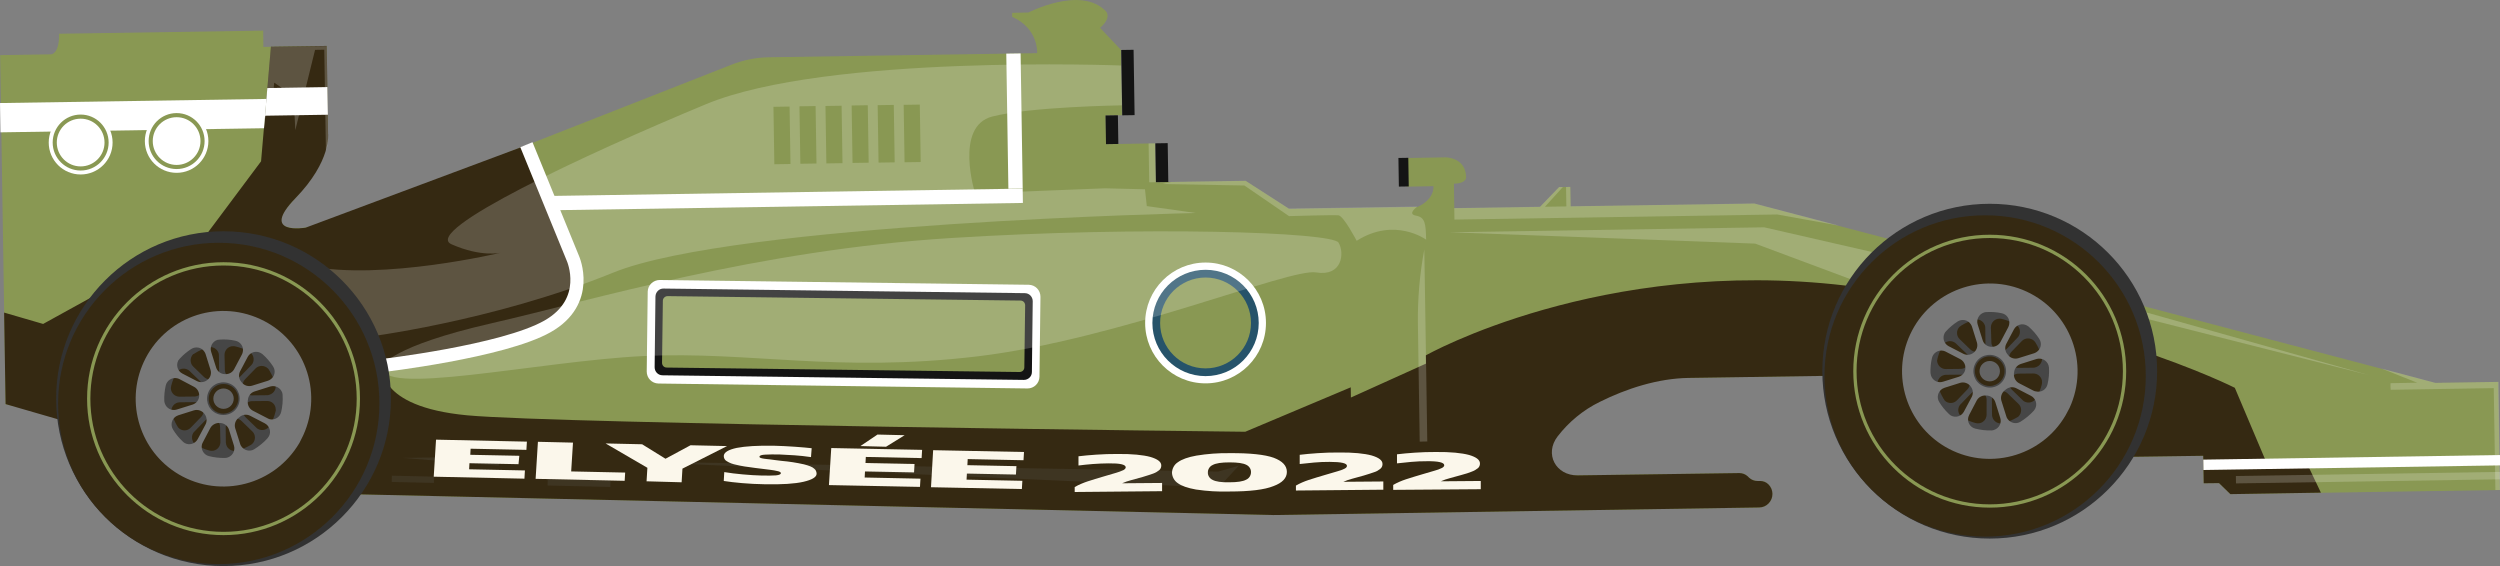 <?xml version="1.0" encoding="utf-8"?>
<!-- Generator: Adobe Illustrator 24.0.0, SVG Export Plug-In . SVG Version: 6.00 Build 0)  -->
<svg version="1.1" id="Calque_1" xmlns="http://www.w3.org/2000/svg" xmlns:xlink="http://www.w3.org/1999/xlink" x="0px" y="0px"
	 viewBox="0 0 1518.8 343.9" style="enable-background:new 0 0 1518.8 343.9;" xml:space="preserve">
<rect x="0" y="0" width="1518.8" height="343.9" fill="#808080" stroke="none"/>
<style type="text/css">
	.st0{fill:#899853;}
	.st1{fill:#352912;}
	.st2{fill:none;stroke:#FFFFFF;stroke-width:8;stroke-miterlimit:10;}
	.st3{fill:#FFFFFF;}
	.st4{fill:#26536A;}
	.st5{fill:#141414;}
	.st6{opacity:0.2;fill:#FFFFFF;enable-background:new    ;}
	.st7{opacity:0.2;fill:#646464;enable-background:new    ;}
	.st8{fill:#323232;}
	.st9{fill:none;stroke:#899853;stroke-width:2;stroke-miterlimit:10;}
	.st10{fill:#464646;}
	.st11{fill:#787878;}
	.st12{fill:#646464;}
	.st13{fill:#FBF7EB;}
</style>
<title>voiture_rougeFichier 3</title>
<g id="Calque_2_1_">
	<g id="Calque_3">
		<path id="corps" class="st0" d="M13.4,247.9l-10-2.3L0.1,33.5l31-0.5c0,0,5-0.1,4.8-12.5l124-1.9l0.1,9.9l38.4-0.6l0.8,53.3
			c0,0,1.5,16.1-21.7,41.3s21.3,13.3,21.3,13.3l245.6-96.5c7.2-2.8,14.9-4.4,22.6-4.5l163.1-2.5c0,0,1-14.9-15.2-22.1V7.8l9.9-0.2
			c0,0,32-16.6,47.1-0.7c0,0,3.8,3.7-3.6,10L681,30.3l0.6,39.7l-9.9,0.2l0.3,17.4l29.8-0.5l0.4,23.6l54.6-0.8l26.3,17l78.1-1.2
			c0,0,9.9-3.9,9.7-12.6l-16.1,0.3L854.5,96l23.6-0.4c0,0,12.4-0.2,12.6,12.2c0,0,0.1,3.7-7.4,3.8l0.2,14.9l52.1-0.8l11.6-12
			l6.8-0.1l0.2,11.8l111.6-1.7l413.5,108.9l38.4-0.6l1,65.7l-163.7,2.5l-6.9-6.7l-9.3,0.1l-0.3-16.7l-42.2,0.6L1112,228.2
			l-102.9,1.6c0,0-73,14.6-72.3,59.2c0,0,0,0.2,119.8-1.6c1.9,0,3.7,0.7,5.1,2l0.8,0.8c1.4,1.3,3.2,2,5.1,2h1.6c1.9,0,3.7,0.7,5,2
			l0,0c3.3,3.2,3.3,8.4,0.2,11.6c-1.5,1.6-3.6,2.5-5.8,2.5l-295.1,4.6l-583.1-13.2L13.4,247.9z"/>
		<path class="st1" d="M2.5,189.9l23.7,6.9l99.6-54.9L158.6,98l6-69.6l33.9-0.5l0.8,53.3c0,0,2.3,16.4-19.8,39.2s6.2,17.9,6.2,17.9
			L321,87.8l28.3,69.2c0,0,11.6,25.9-15.5,41.2s-101.4,23.9-101.4,23.9s-4.6,24.9,51.3,30.2s472.8,10,472.8,10l64.1-27l0.1,6.2
			l45.6-20.6l-0.1-5c0,0,106.2-60,255.1-42.4s236.4,62.1,236.4,62.1l19.3,45.6l24.8,0.9l8.2,17.2l-55,0.9l-6.9-6.7l-9.3,0.1
			l-0.3-16.7l-42.2,0.6L1112,228.3l-86.3,1.3c-18.4,0.3-37.5,6.4-53.9,14.6c-10,4.9-18.7,12.1-25.5,20.9
			c-8.2,10.6-1.2,23.9,12.3,23.7c16.7-0.2,46.1-0.6,98.1-1.4c1.9,0,3.7,0.7,5.1,2l0.8,0.8c1.4,1.3,3.2,2,5.1,2h1.6
			c1.9,0,3.7,0.7,5,2l0,0c3.3,3.2,3.3,8.4,0.2,11.6c-1.5,1.6-3.6,2.5-5.8,2.5l-295.1,4.6l-583.2-13.2l-187-54.2L2.5,189.9z"/>
		<path class="st2" d="M231.3,222.2c0,0,74.3-8.6,101.3-23.9s15.5-41.2,15.5-41.2l-28.3-69.2"/>
		<circle class="st3" cx="732.4" cy="196.2" r="36.7"/>
		<circle class="st4" cx="732.4" cy="196.2" r="32.3"/>
		<circle class="st0" cx="732.4" cy="196.2" r="27.6"/>
		<path class="st3" d="M400.8,170.1L625,173c4,0.1,7.1,3.3,7.1,7.3l-0.6,48.6c-0.1,4-3.3,7.1-7.3,7.1L400,233
			c-4-0.1-7.1-3.3-7.1-7.3l0.6-48.6C393.6,173.2,396.9,170.1,400.8,170.1z"/>
		<path class="st5" d="M403.2,175.3l219.4,2.8c2.7,0,4.8,2.2,4.8,4.9l-0.5,43c0,2.7-2.2,4.8-4.9,4.8L402.5,228
			c-2.7,0-4.8-2.2-4.8-4.9l0.5-43C398.3,177.4,400.5,175.2,403.2,175.3z"/>
		<path class="st0" d="M405.6,179.9l214.4,2.7c1.6,0,2.8,1.3,2.8,2.9l-0.5,37.7c0,1.6-1.3,2.8-2.9,2.8L405,223.3
			c-1.6,0-2.8-1.3-2.8-2.9l0.5-37.7C402.7,181.2,404,179.9,405.6,179.9z"/>
		<path class="st6" d="M681.2,39.8c0,0-178.8-7-252.3,23.5s-172.9,77-154.6,85.1s30.1,5.1,30.1,5.1s-72.3,17.2-116.4,8.1
			s32.8,43.4,32.8,43.4s77.9-9.4,151.8-39.4s353.9-36.2,353.9-36.2l-29.8-4.2l-1.1-10.2l-24.2-0.6l-79,3.1c0,0-12.8-40.7,10.4-46.7
			s78.8-6.8,78.8-6.8L681.2,39.8z"/>
		<path class="st6" d="M232.5,222.1c0,0,4.9-11.7,66.1-25.7s161.2-44.4,279.2-51.8s231.6-3.6,235.4,2.8s2.2,20.8-13.7,18.1
			s-120.3,40.8-205.7,51s-138.7-3.3-202.8-0.2S227.8,241.8,232.5,222.1z"/>
		
			<rect x="697.9" y="87.1" transform="matrix(1 -1.553249e-02 1.553249e-02 1 -1.452 10.883)" class="st6" width="4" height="23.6"/>
		<path class="st6" d="M706.1,111.8l5.6-1.3l45-0.7l26.3,16.9l78.1-1.2c0,0-6.5,4.5-0.9,5.5s6,4.8,6.2,14.6c0,0-19.1-14-42.2,0.7
			c0,0-7.9-15.2-11.1-15.5s-30,0.5-30,0.5L756,112.7L706.1,111.8z"/>
		<polygon class="st6" points="1065.8,123.6 954.2,125.3 954,113.5 951.4,113.6 951.6,125.4 938.6,125.6 949.5,113.6 947.2,113.6 
			935.6,125.6 883.5,126.4 883.6,133.4 1079.7,130.3 1117.3,137.1 		"/>
		<polygon class="st6" points="1301.8,189.2 1439.2,227.9 1301.9,193.1 		"/>
		<path class="st6" d="M1446.8,223.9l21.7,8.6l-16.2,0.3c-0.1,1.3,0,2.7,0.1,4l62.6-1l1,61.9h2.9l-1-65.7l-38.3,0.6L1446.8,223.9z"
			/>
		
			<rect x="1358.2" y="287.9" transform="matrix(1 -1.553249e-02 1.553249e-02 1 -4.333 22.378)" class="st6" width="160.5" height="4.5"/>
		<polygon class="st7" points="381.3,280.3 740.1,286.5 752.6,282.9 740.2,296.3 		"/>
		<polygon class="st7" points="244.8,278.2 302.9,277.3 303,282.9 		"/>
		
			<rect x="248.8" y="278.4" transform="matrix(2.303711e-02 -1 1 2.303711e-02 -46.157 535.174)" class="st7" width="3.8" height="25.6"/>
		
			<rect x="349.8" y="274.5" transform="matrix(2.303711e-02 -1 1 2.303711e-02 50.113 638.426)" class="st7" width="3.8" height="38.1"/>
		<polygon class="st6" points="880.6,141.1 1071.8,138.1 1149.5,155.9 1130.9,172.1 1066.3,148 		"/>
		<path class="st6" d="M865.8,183.6l1.3,84.6l-4.6,0.1l-1.1-71.6c-0.2-15.2,1.1-30.3,3.9-45.2l0,0L865.8,183.6z"/>
		<g id="roue">
			<circle class="st8" cx="1208.8" cy="225.5" r="101.7"/>
			<circle class="st1" cx="1206" cy="228.4" r="97.6"/>
			<circle class="st9" cx="1208.8" cy="225.5" r="81.9"/>
			<g id="enjoliveur">
				<path class="st10" d="M1257.1,222.3c-1.8-26.7-24.9-46.8-51.5-45c-26.7,1.8-46.8,24.9-45,51.5c1.7,24.7,21.8,44.2,46.5,45.1
					c26.8,0.9,49.2-20.2,50.1-47C1257.2,225.4,1257.2,223.8,1257.1,222.3z M1209.5,198.9c0-2.9,2.3-5.3,5.2-5.3c0.4,0,0.8,0,1.2,0.1
					c3,0.7,5.8,1.7,8.5,3.2c2.6,1.4,3.5,4.6,2.1,7.1c-0.2,0.4-0.5,0.8-0.8,1.1l-6.3,6.6c-1.5,1.5-3.7,2-5.7,1.2l-0.3-0.1
					c-2.1-0.7-3.6-2.7-3.6-4.9L1209.5,198.9z M1191.5,197.8c2.4-1.5,5-2.7,7.8-3.5c2.8-0.9,5.7,0.7,6.6,3.5c0.1,0.5,0.2,1,0.2,1.5
					l0.1,9.1c0.1,2.1-1.1,4-3,4.8l-0.3,0.1c-2,0.9-4.3,0.5-5.9-1l-6.5-6.3c-2.1-2-2.1-5.4,0-7.5
					C1190.8,198.3,1191.2,198.1,1191.5,197.8L1191.5,197.8z M1177.1,217.7c0.7-2.7,1.7-5.3,3-7.7c1.4-2.6,4.6-3.5,7.1-2.1
					c0.4,0.2,0.8,0.5,1.1,0.8l6.6,6.3c1.5,1.5,2,3.7,1.2,5.6v0.1c-0.8,2-2.7,3.3-4.8,3.4l-9.1,0.1c-2.9,0.1-5.3-2.3-5.4-5.2
					C1177,218.6,1177,218.1,1177.1,217.7L1177.1,217.7z M1180.6,242c-1.4-2.4-2.5-5-3.3-7.6c-0.8-2.8,0.8-5.7,3.6-6.5
					c0.5-0.1,0.9-0.2,1.4-0.2l9.1-0.1c2.1,0,4.1,1.2,4.9,3.2v0.1c0.8,1.9,0.4,4.2-1.1,5.7l-6.3,6.6c-2,2.1-5.3,2.2-7.4,0.2
					C1181.2,242.8,1180.9,242.4,1180.6,242L1180.6,242z M1206.9,251.9c0,2.9-2.3,5.3-5.2,5.3c-0.5,0-1-0.1-1.5-0.2
					c-2.8-0.7-5.4-1.9-7.9-3.3c-2.5-1.5-3.4-4.7-1.9-7.2c0.2-0.4,0.5-0.7,0.8-1l6.3-6.5c1.5-1.6,3.9-2,5.9-1.1l0.3,0.1
					c1.9,0.8,3.1,2.7,3.2,4.7L1206.9,251.9z M1208.9,234.5c-5,0.1-9.1-3.9-9.1-8.9c-0.1-5,3.9-9.1,8.9-9.1c5-0.1,9.1,3.9,9.1,8.9
					C1217.9,230.3,1213.9,234.4,1208.9,234.5L1208.9,234.5z M1225.2,253.7c-2.6,1.5-5.4,2.7-8.4,3.4c-2.8,0.7-5.7-1-6.4-3.8
					c-0.1-0.4-0.2-0.8-0.2-1.2l-0.1-9c0-2.2,1.4-4.2,3.5-5l0.3-0.1c1.9-0.8,4.2-0.5,5.8,1l6.6,6.4c2.1,2,2.1,5.4,0.1,7.5
					C1226,253.2,1225.7,253.5,1225.2,253.7z M1240.5,233.3c-0.7,3-1.9,5.9-3.5,8.6c-1.4,2.5-4.7,3.4-7.2,2c-0.4-0.2-0.7-0.5-1-0.8
					l-6.5-6.3c-1.6-1.6-2-3.9-1.1-5.9c0.1-0.2,0.2-0.4,0.2-0.5c0.8-2,2.7-3.4,4.8-3.4l9.1-0.1c2.9,0,5.3,2.3,5.3,5.2
					C1240.6,232.4,1240.6,232.8,1240.5,233.3z M1235.3,223.4l-9.1,0.1c-2.2,0-4.1-1.3-4.9-3.3l-0.2-0.5c-1-2-0.6-4.4,0.9-6l6.3-6.5
					c2-2.1,5.4-2.1,7.5-0.1c0.3,0.3,0.6,0.7,0.8,1c1.6,2.6,2.9,5.5,3.8,8.5c0.8,2.8-0.9,5.7-3.6,6.5
					C1236.2,223.3,1235.7,223.4,1235.3,223.4z"/>
				<path class="st11" d="M1257.3,247.8c12.3-26.8,0.5-58.4-26.2-70.7s-58.4-0.5-70.7,26.2c-11.4,24.8-2.2,54.2,21.3,68.1
					c25.5,15,58.3,6.4,73.2-19.1C1255.7,250.9,1256.5,249.3,1257.3,247.8z M1223.5,200.1c1.5-2.8,5-3.9,7.8-2.4
					c0.4,0.2,0.8,0.5,1.1,0.7c2.5,2.2,4.7,4.7,6.5,7.5c1.8,2.7,1,6.3-1.7,8c-0.4,0.3-0.9,0.5-1.4,0.7l-9.6,3c-2.2,0.7-4.7,0-6.2-1.8
					c-0.1-0.1-0.2-0.2-0.2-0.3c-1.7-1.8-2.1-4.5-0.9-6.7L1223.5,200.1z M1206.7,189.6c3.1-0.2,6.3,0,9.4,0.7
					c3.1,0.6,5.2,3.7,4.5,6.9c-0.1,0.5-0.3,1-0.5,1.5l-4.7,8.9c-1,2-3.2,3.2-5.4,3.1h-0.3c-2.4-0.1-4.5-1.7-5.2-4l-3-9.5
					c-1-3,0.7-6.3,3.7-7.3C1205.6,189.7,1206.1,189.6,1206.7,189.6L1206.7,189.6z M1182.3,201.2c2.1-2.3,4.4-4.2,7-5.9
					c2.7-1.7,6.3-1,8,1.7c0.3,0.4,0.5,0.9,0.7,1.4l3,9.6c0.7,2.2,0,4.6-1.8,6.1l-0.1,0.1c-1.8,1.5-4.3,1.8-6.4,0.7l-8.9-4.6
					c-2.8-1.5-3.9-5-2.4-7.9C1181.6,202,1181.9,201.6,1182.3,201.2L1182.3,201.2z M1172.8,226.6c-0.1-3.1,0.2-6.1,0.9-9.1
					c0.7-3.1,3.8-5.1,6.9-4.4c0.5,0.1,1,0.3,1.4,0.5l8.9,4.6c2.1,1.1,3.3,3.4,3.1,5.7v0.1c-0.2,2.3-1.8,4.2-4,4.9l-9.6,3
					c-3.1,1-6.3-0.7-7.3-3.8C1173,227.7,1172.9,227.2,1172.8,226.6L1172.8,226.6z M1193.1,250.1c-1.5,2.8-5,3.9-7.8,2.4
					c-0.5-0.3-0.9-0.6-1.3-1c-2.3-2.2-4.3-4.6-5.9-7.3c-1.7-2.7-0.8-6.3,1.9-8c0.4-0.2,0.8-0.4,1.3-0.6l9.5-3c2.3-0.7,4.8,0.1,6.3,2
					c0.1,0.1,0.2,0.2,0.2,0.3c1.4,1.8,1.6,4.2,0.6,6.2L1193.1,250.1z M1204.2,234.3c-4.9-2.5-6.7-8.5-4.2-13.4s8.5-6.7,13.4-4.2
					s6.7,8.5,4.2,13.4S1209.1,236.9,1204.2,234.3L1204.2,234.3L1204.2,234.3z M1209.9,261.5c-3.3,0.1-6.7-0.3-9.9-1.1
					c-3.1-0.8-5-3.9-4.2-7c0.1-0.4,0.3-0.9,0.5-1.3l4.6-8.8c1.2-2.2,3.6-3.3,6-3h0.3c2.3,0.2,4.3,1.8,5,4l3,9.6
					c1,3.1-0.7,6.3-3.8,7.3C1210.9,261.4,1210.4,261.5,1209.9,261.5z M1235.4,249.7c-2.3,2.5-5,4.7-7.9,6.5c-2.7,1.7-6.3,0.8-8-1.9
					c-0.3-0.4-0.5-0.9-0.6-1.3l-3-9.5c-0.7-2.3,0.1-4.9,2.1-6.4c0.2-0.1,0.3-0.3,0.5-0.4c1.8-1.6,4.4-1.9,6.5-0.8l8.9,4.6
					c2.8,1.5,4,5,2.5,7.8C1236,249,1235.7,249.4,1235.4,249.7z M1235.5,237.4l-8.9-4.6c-2.1-1.1-3.3-3.4-3.1-5.8
					c0-0.2,0-0.4,0.1-0.6c0.1-2.4,1.7-4.5,4.1-5.3l9.5-3c3.1-0.9,6.3,0.8,7.3,3.8c0.1,0.5,0.2,0.9,0.3,1.4c0.2,3.4-0.1,6.9-0.9,10.2
					c-0.7,3.1-3.8,5.1-7,4.3C1236.4,237.8,1236,237.6,1235.5,237.4z"/>
				<circle class="st12" cx="1208.8" cy="225.5" r="6.2"/>
			</g>
		</g>
		<g id="roue-2">
			<circle class="st8" cx="135.8" cy="242.2" r="101.7"/>
			<circle class="st1" cx="132.9" cy="245.1" r="97.6"/>
			<circle class="st9" cx="135.8" cy="242.2" r="81.9"/>
			<g id="enjoliveur-2">
				<path class="st10" d="M184,239c-1.8-26.7-24.9-46.8-51.5-45s-46.8,24.9-45,51.5c1.7,24.7,21.8,44.2,46.5,45.1
					c26.8,0.9,49.2-20.2,50.1-47C184.1,242.1,184.1,240.5,184,239z M136.4,215.6c0-2.9,2.3-5.3,5.2-5.3c0.4,0,0.8,0,1.2,0.1
					c3,0.7,5.8,1.7,8.5,3.2c2.6,1.4,3.5,4.6,2.2,7.1c-0.2,0.4-0.5,0.8-0.9,1.2l-6.4,6.6c-1.5,1.5-3.7,2-5.7,1.2l-0.3-0.1
					c-2.1-0.7-3.6-2.7-3.6-4.9L136.4,215.6z M118.4,214.6c2.4-1.5,5-2.7,7.8-3.5c2.8-0.9,5.7,0.7,6.6,3.4c0.2,0.5,0.2,1,0.2,1.5
					l0.1,9.1c0,2.1-1.1,3.9-3,4.8l-0.3,0.1c-2,0.9-4.3,0.5-5.9-1l-6.5-6.3c-2.1-2-2.1-5.4-0.1-7.5
					C117.8,215.1,118.1,214.8,118.4,214.6L118.4,214.6z M104,234.4c0.7-2.7,1.7-5.3,3-7.7c1.4-2.6,4.6-3.5,7.1-2.1
					c0.4,0.2,0.8,0.5,1.1,0.8l6.6,6.4c1.5,1.5,2,3.7,1.2,5.6v0.1c-0.8,2-2.7,3.3-4.8,3.4l-9.1,0.1c-2.9,0-5.3-2.3-5.3-5.2
					C103.9,235.3,104,234.8,104,234.4L104,234.4z M107.6,258.7c-1.4-2.4-2.5-5-3.3-7.6c-0.8-2.8,0.8-5.7,3.6-6.5
					c0.5-0.1,0.9-0.2,1.4-0.2l9.1-0.1c2.1,0,4.1,1.2,4.9,3.2v0.1c0.8,1.9,0.4,4.2-1.1,5.7l-6.4,6.6c-2,2.1-5.4,2.1-7.4,0
					C108.1,259.5,107.8,259.1,107.6,258.7L107.6,258.7z M133.9,268.6c0,2.9-2.3,5.3-5.2,5.3c-0.5,0-1-0.1-1.5-0.2
					c-2.8-0.7-5.4-1.9-7.9-3.3s-3.4-4.7-2-7.2c0.2-0.4,0.5-0.7,0.8-1l6.3-6.5c1.5-1.6,3.9-2,5.9-1.1l0.3,0.1
					c1.9,0.8,3.1,2.7,3.1,4.7L133.9,268.6z M135.9,251.3c-5,0.1-9.1-3.9-9.1-8.9c-0.1-5,3.9-9.1,8.9-9.1c5-0.1,9.1,3.9,9.1,8.9
					C144.8,247.1,140.8,251.1,135.9,251.3L135.9,251.3z M152.2,270.4c-2.6,1.5-5.4,2.7-8.4,3.4c-2.8,0.7-5.7-1-6.4-3.8
					c-0.1-0.4-0.1-0.8-0.2-1.2l-0.1-9c0-2.2,1.4-4.2,3.5-5l0.3-0.1c1.9-0.9,4.2-0.5,5.8,1l6.6,6.4c2.1,2,2.1,5.4,0.1,7.4
					C153,269.9,152.6,270.2,152.2,270.4L152.2,270.4z M167.4,250c-0.7,3-1.9,5.9-3.5,8.6c-1.4,2.5-4.7,3.4-7.2,2
					c-0.4-0.2-0.7-0.5-1-0.8l-6.5-6.3c-1.6-1.6-2-3.9-1.1-5.9l0.2-0.5c0.8-2,2.7-3.4,4.8-3.4l9.1-0.1c2.9-0.1,5.3,2.2,5.3,5.1
					C167.6,249.1,167.6,249.6,167.4,250z M162.2,240.1l-9.1,0.1c-2.2,0-4.1-1.3-4.9-3.3c-0.1-0.2-0.1-0.3-0.2-0.5
					c-1-2-0.6-4.4,0.9-6l6.3-6.5c2-2.1,5.4-2.1,7.5-0.1c0.3,0.3,0.6,0.6,0.8,1c1.6,2.6,2.9,5.5,3.8,8.5c0.8,2.8-0.8,5.7-3.6,6.5
					C163.1,240.1,162.7,240.1,162.2,240.1L162.2,240.1z"/>
				<path class="st11" d="M184.2,264.5c12.3-26.8,0.6-58.4-26.2-70.7s-58.4-0.6-70.7,26.2c-11.4,24.8-2.2,54.3,21.3,68.2
					c25.5,15,58.3,6.4,73.3-19.1C182.7,267.6,183.5,266,184.2,264.5z M150.5,216.8c1.5-2.8,5-3.9,7.8-2.4c0.4,0.2,0.8,0.5,1.1,0.7
					c2.5,2.2,4.7,4.7,6.5,7.5c1.8,2.7,1,6.3-1.7,8c-0.4,0.3-0.9,0.5-1.4,0.7l-9.6,3c-2.2,0.7-4.7,0-6.2-1.8
					c-0.1-0.1-0.1-0.2-0.2-0.3c-1.7-1.8-2.1-4.5-0.9-6.7L150.5,216.8z M133.6,206.3c3.1-0.2,6.3,0,9.4,0.7c3.1,0.6,5.2,3.7,4.5,6.8
					c-0.1,0.5-0.3,1.1-0.5,1.5l-4.7,8.9c-1,2-3.2,3.2-5.4,3.1h-0.4c-2.4-0.1-4.5-1.7-5.2-4l-3-9.5c-1-3,0.7-6.3,3.7-7.3
					C132.6,206.4,133.1,206.4,133.6,206.3L133.6,206.3z M109.2,217.9c2.1-2.3,4.4-4.2,7-5.9c2.7-1.7,6.3-1,8,1.7
					c0.3,0.4,0.5,0.9,0.7,1.4l3,9.6c0.7,2.2,0,4.6-1.8,6.1H126c-1.8,1.5-4.3,1.8-6.4,0.7l-8.9-4.6c-2.8-1.5-3.9-5-2.4-7.9
					C108.6,218.7,108.9,218.3,109.2,217.9L109.2,217.9z M99.8,243.3c-0.1-3.1,0.2-6.1,0.9-9.1c0.7-3.1,3.8-5.1,6.9-4.4
					c0.5,0.1,1,0.3,1.4,0.5l8.9,4.7c2.1,1.1,3.3,3.4,3.1,5.7v0.1c-0.2,2.3-1.8,4.3-4,5l-9.6,3c-3.1,1-6.3-0.7-7.3-3.8
					C99.9,244.5,99.8,243.9,99.8,243.3L99.8,243.3z M120.1,266.8c-1.5,2.8-5,3.9-7.8,2.4c-0.5-0.3-0.9-0.6-1.3-1
					c-2.3-2.2-4.3-4.6-5.9-7.3c-1.7-2.7-0.8-6.3,1.9-8c0.4-0.2,0.8-0.4,1.3-0.6l9.5-3c2.3-0.7,4.8,0.1,6.3,2l0.2,0.3
					c1.4,1.8,1.6,4.2,0.6,6.2L120.1,266.8z M131.1,251c-4.9-2.5-6.7-8.5-4.2-13.4s8.5-6.7,13.4-4.2c4.8,2.5,6.7,8.5,4.2,13.4
					S136,253.5,131.1,251C131.2,251,131.2,251,131.1,251z M136.8,278.2c-3.3,0.1-6.7-0.3-9.9-1.1c-3.1-0.8-5-4-4.2-7.1
					c0.1-0.4,0.3-0.8,0.5-1.2l4.6-8.8c1.2-2.1,3.6-3.3,6-3h0.3c2.3,0.2,4.3,1.8,5,4l3,9.6c1,3-0.7,6.3-3.7,7.3
					C137.9,278.1,137.4,278.2,136.8,278.2L136.8,278.2z M162.4,266.4c-2.3,2.5-5,4.7-7.9,6.5c-2.7,1.7-6.3,0.8-8-1.9
					c-0.3-0.4-0.5-0.9-0.6-1.3l-3-9.5c-0.7-2.3,0.1-4.9,2.1-6.4l0.5-0.4c1.8-1.6,4.4-1.9,6.5-0.8l8.9,4.6c2.8,1.5,4,5,2.5,7.8
					C163,265.6,162.7,266.1,162.4,266.4L162.4,266.4z M162.5,254.1l-8.9-4.6c-2.1-1.1-3.3-3.4-3.1-5.8c0-0.2,0-0.4,0.1-0.6
					c0.1-2.4,1.7-4.6,4.1-5.3l9.5-3c3.1-0.9,6.3,0.8,7.3,3.9c0.1,0.5,0.2,0.9,0.2,1.4c0.2,3.4-0.1,6.9-0.9,10.2
					c-0.7,3.1-3.8,5.1-6.9,4.4C163.4,254.5,162.9,254.4,162.5,254.1L162.5,254.1z"/>
				<circle class="st12" cx="135.8" cy="242.2" r="6.2"/>
			</g>
		</g>
		<path class="st6" d="M160.8,72.5l4.4-10l1.4-12.3l11.8,8.2l1,20.7l12-48.8l5.6-0.1l1,61.1c0,0,1.5-2.3,1.3-8.8S198.5,28,198.5,28
			l-33.9,0.5L160.8,72.5z"/>
		
			<rect x="334.7" y="116.8" transform="matrix(1 -1.553249e-02 1.553249e-02 1 -1.824 7.439)" class="st3" width="286.6" height="8.7"/>
		
			<rect x="611.9" y="32.5" transform="matrix(1 -1.553249e-02 1.553249e-02 1 -1.068 9.581)" class="st3" width="8.7" height="82.1"/>
		
			<rect x="1338.4" y="277.8" transform="matrix(1 -1.553249e-02 1.553249e-02 1 -4.192 22.223)" class="st3" width="180.3" height="6.3"/>
		<polygon class="st3" points="160.4,77.9 0.3,80.4 0,62.6 161.9,60.1 		"/>
		<polygon class="st3" points="161,70.3 199.2,69.7 198.9,52.9 162.4,53.5 		"/>
		<circle class="st3" cx="107.3" cy="85.7" r="19.3"/>
		<circle class="st0" cx="107.3" cy="85.7" r="17"/>
		<circle class="st3" cx="107.3" cy="85.7" r="14.5"/>
		<circle class="st3" cx="49" cy="86.6" r="19.4"/>
		<circle class="st0" cx="49" cy="86.6" r="17"/>
		<circle class="st3" cx="49" cy="86.6" r="14.5"/>
		<g id="ELYS2E">
			<path class="st13" d="M263.5,289.6l1.4-22.5l55.2,1.2l-0.3,5l-33.9-0.7l-0.2,3.7l29.8,0.6L315,282l-29.8-0.6l-0.2,3.7l33.9,0.7
				l-0.3,5L263.5,289.6z"/>
			<path class="st13" d="M325.4,290.9l1.4-22.5l21.3,0.5l-1.1,17.5l32.8,0.7l-0.3,5L325.4,290.9z"/>
			<path class="st13" d="M392.8,292.4l0.5-8.2l-25.4-14.8l22.2,0.5l14.2,8.8l15.2-8.2l22.2,0.5l-27.1,13.7l-0.5,8.3L392.8,292.4z"/>
			<path class="st13" d="M464.7,294.2c-4.9-0.1-9.5-0.3-13.9-0.7s-8.1-0.8-11.1-1.3l0.3-5.4c3.3,0.6,7.1,1,11.2,1.4
				c4.2,0.4,8,0.6,11.6,0.7c3.8,0.1,6.6,0,8.6-0.1c1.9-0.2,2.9-0.6,3-1.3c0-0.5-0.5-0.9-1.6-1.2c-1.6-0.4-3.3-0.7-5-0.9l-8.9-1.1
				c-4.9-0.6-8.7-1.2-11.5-1.9c-2.1-0.4-4.2-1.1-6-2.3c-1.1-0.6-1.7-1.8-1.7-3.1c0.1-2.2,2.8-3.8,7.9-4.9c5.2-1,12.8-1.5,22.8-1.3
				c4,0.1,8.1,0.3,12.4,0.6c4.2,0.3,7.7,0.6,10.3,0.9l-0.4,5.4c-3.5-0.5-6.9-0.9-10.1-1.1s-6.3-0.4-9.1-0.5c-3.3-0.1-6.2,0-8.5,0.1
				s-3.5,0.5-3.6,1.2s0.9,1,2.9,1.3s5.5,0.7,10.6,1.3c4.6,0.4,9.1,1.1,13.5,2.1c3.1,0.8,5.2,1.6,6.2,2.6c1,0.7,1.5,1.9,1.5,3.2
				c-0.1,2-2.8,3.6-8,4.8C482.9,293.9,475.1,294.4,464.7,294.2z"/>
			<path class="st13" d="M503.6,294.7l1.4-22.5l55.2,1.1l-0.3,5l-33.9-0.7l-0.2,3.7l29.8,0.6l-0.3,5.1l-29.8-0.6l-0.2,3.7l33.9,0.7
				l-0.3,5L503.6,294.7z M522.7,271l10.4-7l16.5,0.4l-11.3,7L522.7,271z"/>
			<path class="st13" d="M565.6,296l1.3-22.5l55.2,1.1l-0.3,5l-33.9-0.7l-0.2,3.7l29.8,0.6l-0.3,5.1l-29.8-0.6l-0.2,3.7l33.9,0.7
				l-0.3,5L565.6,296z"/>
		</g>
		<g id="_2022">
			<path class="st13" d="M652.9,298.9v-3c2.4-1.4,5-2.5,7.7-3.4c3-1,6.4-2,10.1-3.1c3.1-0.9,5.6-1.6,7.5-2.2c1.5-0.4,2.9-1,4.3-1.6
				c0.9-0.5,1.4-1.1,1.4-1.7c0-1.7-3.5-2.5-10.5-2.4c-3.2,0-6.4,0.2-9.5,0.4s-6,0.6-8.7,0.9v-5.6c3.1-0.4,6.7-0.7,10.9-1
				s8.3-0.4,12.6-0.4c9.1-0.1,15.8,0.6,20.2,1.8c4.4,1.3,6.7,3,6.6,5.3c0,1-0.4,2-1.2,2.7c-1.1,0.9-2.3,1.6-3.7,2.1
				c-1.7,0.6-3.8,1.3-6.5,2.1c-2.3,0.6-4.7,1.3-6.9,1.9c-1.9,0.5-3.7,1.1-5.5,1.9l24.3-0.2v5L652.9,298.9z"/>
			<path class="st13" d="M746.8,298.6c-6.8,0.2-13.5-0.2-20.2-1.2c-5.1-0.9-8.8-2.2-11.1-3.9c-2.1-1.4-3.4-3.8-3.5-6.3
				c0.1-2.6,1.4-5,3.6-6.4c2.3-1.7,6.1-3.1,11.2-4c6.7-1.1,13.4-1.6,20.2-1.5c12.5-0.1,21.5,0.9,26.8,2.8c5.3,2,8,4.8,8,8.6
				c0,3.7-2.7,6.6-8.1,8.6C768.3,297.5,759.3,298.6,746.8,298.6z M746.8,293c4.9,0,8.3-0.5,10.3-1.6c1.8-0.8,2.9-2.6,2.9-4.5
				c0.1-1.9-1.1-3.7-2.8-4.5c-1.9-1-5.3-1.5-10.2-1.5s-8.3,0.5-10.3,1.6c-1.8,0.8-2.9,2.6-2.9,4.5c-0.1,1.9,1.1,3.7,2.8,4.5
				C738.6,292.6,742,293.1,746.8,293L746.8,293z"/>
			<path class="st13" d="M787.3,298v-3c2.4-1.4,5-2.5,7.7-3.4c3-1,6.4-2,10.1-3.1c3.1-0.9,5.6-1.6,7.5-2.2c1.5-0.4,2.9-0.9,4.3-1.6
				c1-0.5,1.4-1.1,1.4-1.7c0-1.6-3.5-2.4-10.5-2.4c-3.2,0-6.4,0.1-9.5,0.4s-6,0.6-8.7,0.9v-5.6c3.1-0.4,6.7-0.7,10.9-1
				c4.1-0.3,8.3-0.4,12.6-0.4c9.1-0.1,15.8,0.6,20.2,1.8c4.4,1.3,6.7,3,6.6,5.3c0,1-0.4,2-1.2,2.7c-1.1,0.9-2.3,1.7-3.7,2.1
				c-1.7,0.6-3.8,1.3-6.5,2.1c-2.3,0.6-4.7,1.3-6.9,1.9c-1.9,0.5-3.7,1.1-5.5,1.9l24.3-0.2v5L787.3,298z"/>
			<path class="st13" d="M846.4,297.6v-3c2.4-1.4,5-2.5,7.7-3.4c3-1,6.4-2,10.1-3.1c3.1-0.9,5.6-1.6,7.5-2.2
				c1.5-0.4,2.9-0.9,4.3-1.6c1-0.5,1.4-1.1,1.4-1.7c0-1.6-3.5-2.5-10.5-2.4c-3.2,0-6.4,0.1-9.5,0.4s-5.9,0.6-8.7,0.9V276
				c3.1-0.4,6.7-0.7,10.9-1s8.3-0.4,12.6-0.4c9.1-0.1,15.8,0.6,20.3,1.8c4.4,1.3,6.7,3,6.6,5.3c0,1-0.4,2-1.2,2.7
				c-1.1,0.9-2.3,1.6-3.7,2.1c-1.7,0.7-3.8,1.4-6.5,2.1c-2.3,0.6-4.7,1.3-6.9,1.9c-1.9,0.5-3.7,1.1-5.5,1.9l24.3-0.2v5L846.4,297.6z
				"/>
		</g>
		
			<rect x="470.1" y="64.8" transform="matrix(1 -1.553249e-02 1.553249e-02 1 -1.22 7.388)" class="st0" width="9.8" height="34.9"/>
		
			<rect x="485.9" y="64.5" transform="matrix(1 -1.553249e-02 1.553249e-02 1 -1.214 7.633)" class="st0" width="9.8" height="34.9"/>
		
			<rect x="501.7" y="64.3" transform="matrix(1 -1.553249e-02 1.553249e-02 1 -1.209 7.879)" class="st0" width="9.8" height="34.9"/>
		
			<rect x="517.6" y="64" transform="matrix(1 -1.553249e-02 1.553249e-02 1 -1.202 8.126)" class="st0" width="9.8" height="34.9"/>
		
			<rect x="533.4" y="63.8" transform="matrix(1 -1.553249e-02 1.553249e-02 1 -1.197 8.371)" class="st0" width="9.8" height="34.9"/>
		
			<rect x="549.2" y="63.6" transform="matrix(1 -1.553249e-02 1.553249e-02 1 -1.192 8.617)" class="st0" width="9.8" height="34.9"/>
		
			<rect x="849.6" y="95.9" transform="matrix(1 -1.553249e-02 1.553249e-02 1 -1.522 13.256)" class="st5" width="6" height="17.4"/>
		
			<rect x="681.4" y="30.3" transform="matrix(1 -1.553249e-02 1.553249e-02 1 -0.696 10.648)" class="st5" width="7.5" height="39.7"/>
		
			<rect x="671.7" y="70.1" transform="matrix(1 -1.553249e-02 1.553249e-02 1 -1.143 10.501)" class="st5" width="7.5" height="17.4"/>
		
			<rect x="702" y="87" transform="matrix(1 -1.553249e-02 1.553249e-02 1 -1.45 10.974)" class="st5" width="7.5" height="23.6"/>
	</g>
</g>
</svg>
